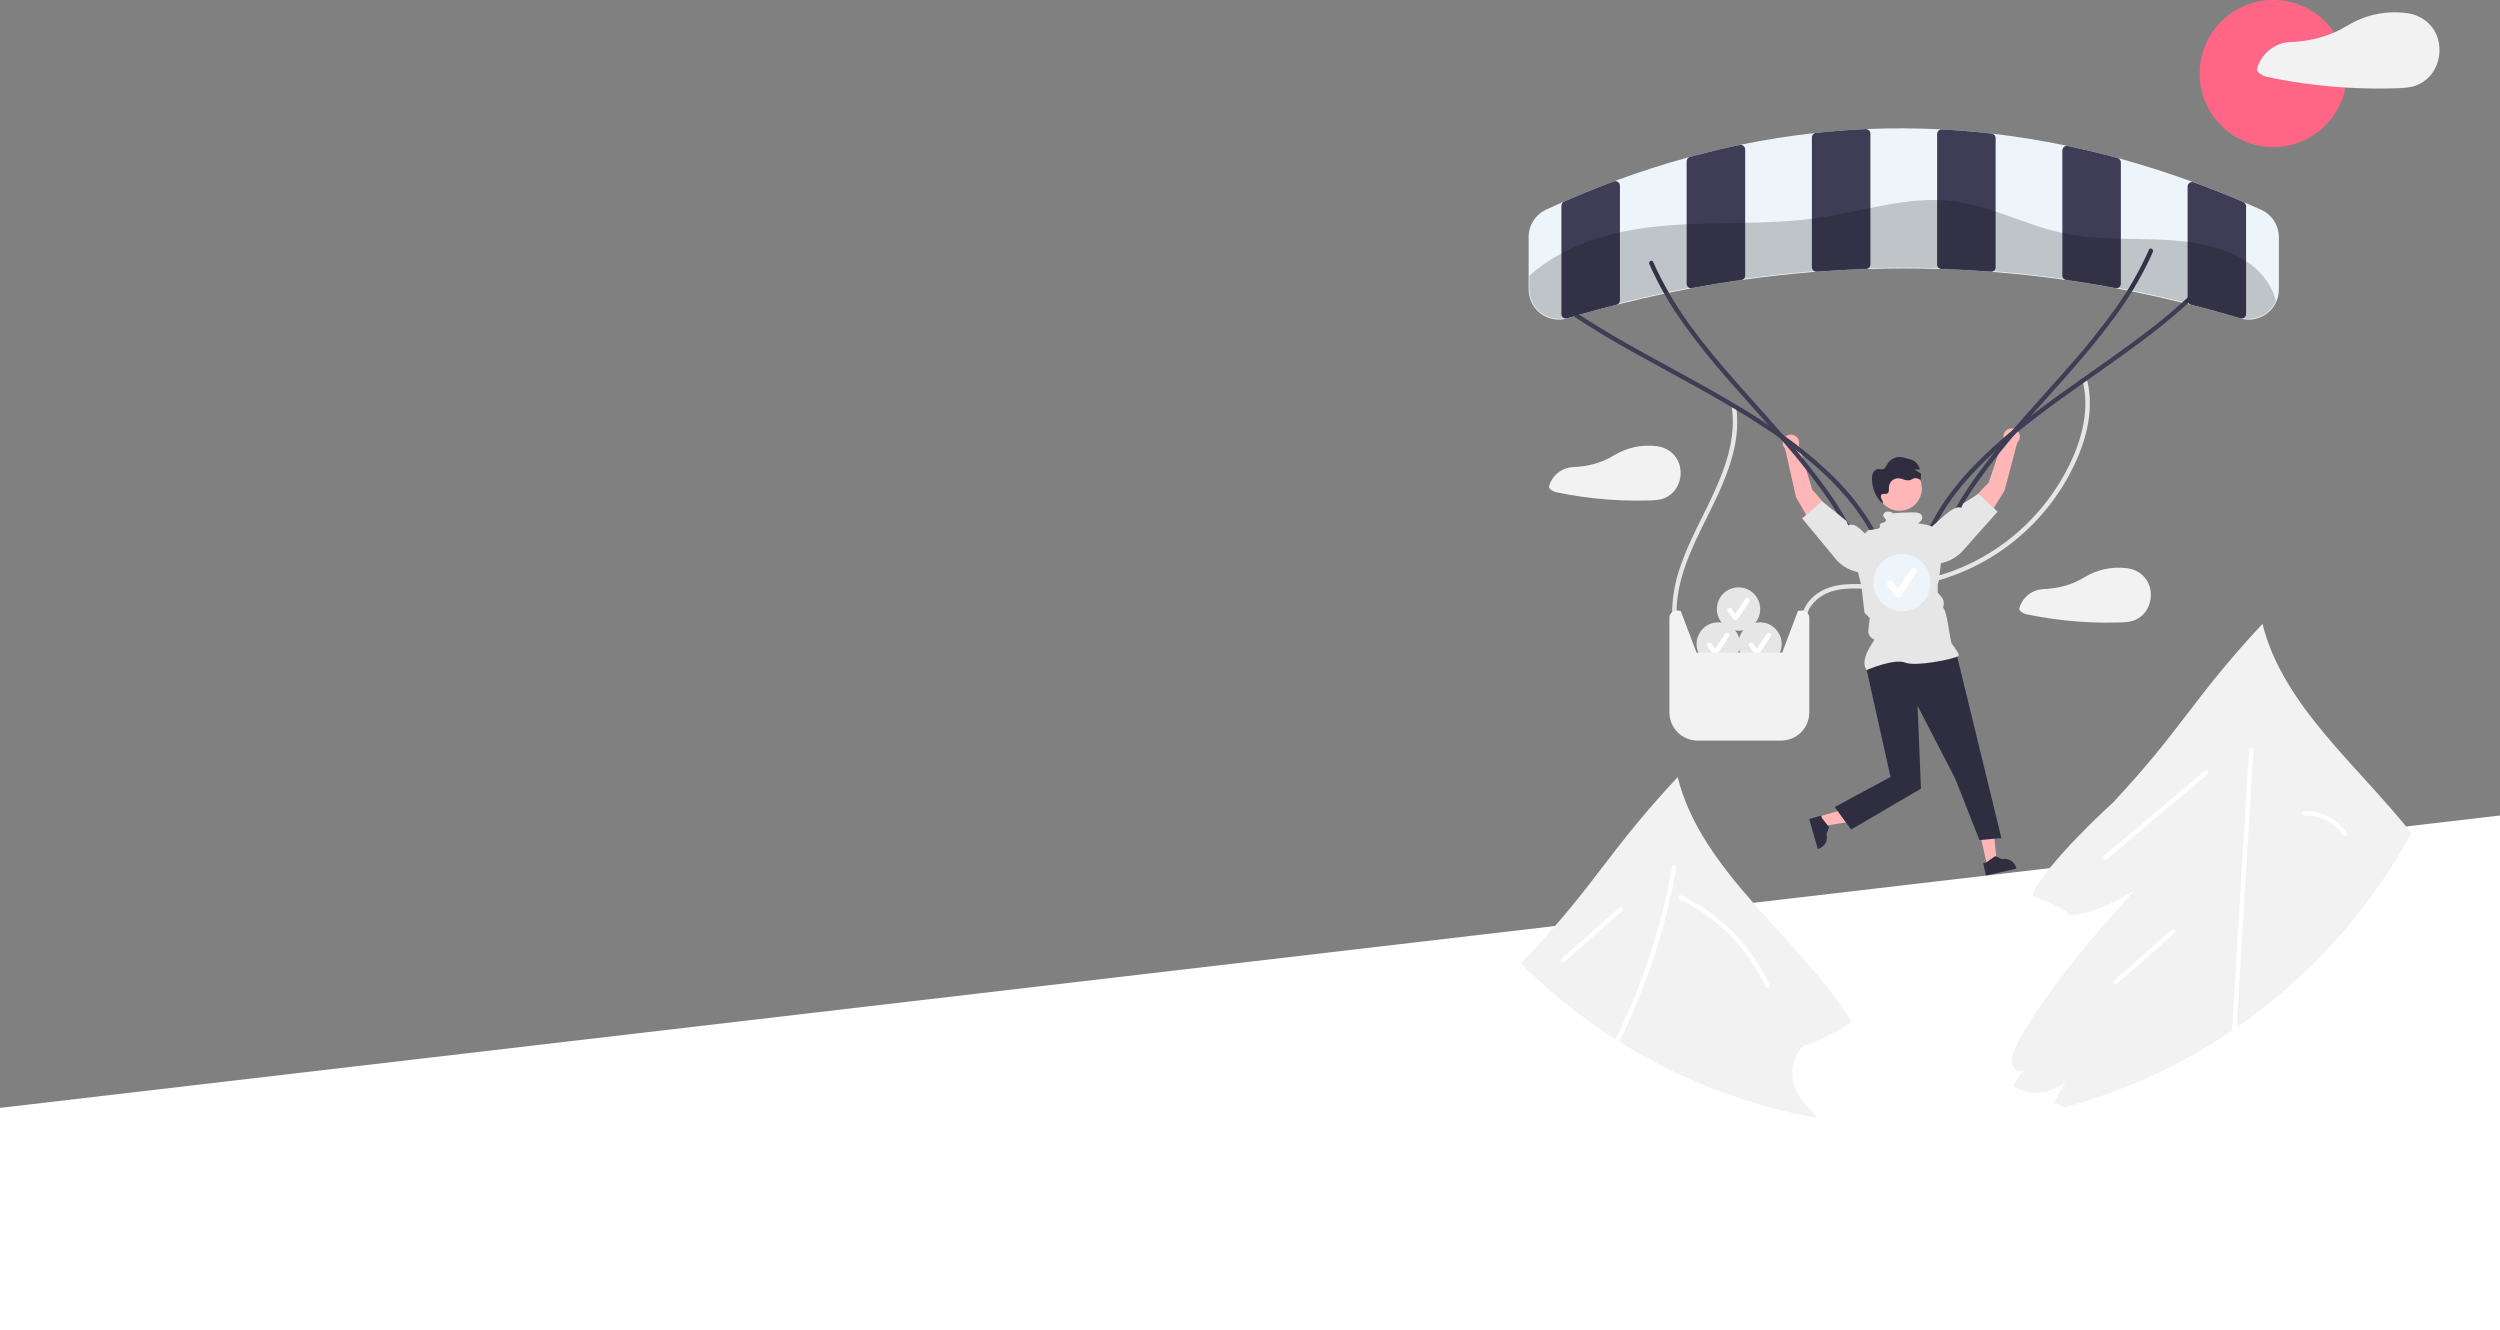 <svg width="1680" height="894" viewBox="0 0 1680 894" fill="none" xmlns="http://www.w3.org/2000/svg">
<rect x="0" y="0" width="1680" height="894" fill="#808080" stroke="none"/>
<path d="M1680 894H0V744.5L1680 548V894Z" fill="white"/>
<g clip-path="url(#clip0_1021_1131)">
<path d="M1217.81 329.092C1217.81 329.092 1231.69 343.426 1232.92 351.507L1220.85 358.457L1206.92 334.051L1199.58 301.471C1198.89 300.78 1198.39 299.919 1198.14 298.975C1197.89 298.031 1197.9 297.038 1198.16 296.097C1198.41 295.155 1198.92 294.299 1199.61 293.614C1200.31 292.93 1201.17 292.442 1202.12 292.2C1203.07 291.958 1204.06 291.971 1205 292.236C1205.94 292.502 1206.79 293.012 1207.47 293.714C1208.15 294.415 1208.63 295.284 1208.86 296.232C1209.1 297.18 1209.08 298.173 1208.8 299.11L1217.81 329.092Z" fill="#FFB6B6"/>
<path d="M1346.47 294.722C1346.23 293.775 1346.25 292.782 1346.51 291.844C1346.78 290.905 1347.3 290.055 1348 289.379C1348.71 288.703 1349.58 288.225 1350.53 287.994C1351.47 287.763 1352.47 287.788 1353.4 288.065C1354.34 288.342 1355.19 288.861 1355.86 289.571C1356.53 290.281 1357 291.155 1357.22 292.106C1357.44 293.056 1357.41 294.049 1357.13 294.983C1356.84 295.917 1356.32 296.759 1355.6 297.423L1347.05 329.708L1332.23 353.581L1320.43 346.189C1321.96 338.159 1336.35 324.349 1336.35 324.349L1346.47 294.722Z" fill="#FFB6B6"/>
<path d="M1126.66 411.823C1126.57 392.796 1133.87 374.863 1141.99 357.989C1150.38 340.554 1159.93 323.449 1164.67 304.546C1167.43 294.136 1168.11 283.281 1166.65 272.609C1166.36 270.706 1163.47 271.515 1163.75 273.407C1166.66 292.714 1160.38 311.944 1152.55 329.357C1144.8 346.625 1135.12 363.052 1129.07 381.06C1125.59 390.947 1123.76 401.341 1123.66 411.823C1123.67 412.212 1123.83 412.581 1124.11 412.851C1124.39 413.121 1124.77 413.272 1125.16 413.272C1125.55 413.272 1125.92 413.121 1126.2 412.851C1126.48 412.581 1126.64 412.212 1126.66 411.823H1126.66Z" fill="#E6E6E6"/>
<path d="M1213.84 418.208C1213.2 410.108 1218.92 403.35 1225.67 399.632C1234.24 394.914 1244.6 395.319 1254.07 395.6C1263.78 395.987 1273.5 395.525 1283.13 394.217C1305.87 390.913 1327.51 382.284 1346.29 369.032C1365.06 355.781 1380.44 338.282 1391.17 317.962C1400.07 301.108 1406.34 281.675 1403.84 262.428C1403.54 260.088 1403.1 257.766 1402.55 255.473C1402.09 253.598 1399.2 254.392 1399.65 256.271C1404.32 275.392 1398.97 295.42 1390.5 312.681C1382.71 328.504 1372.09 342.767 1359.16 354.76C1345.62 367.321 1329.76 377.116 1312.46 383.595C1303.48 386.954 1294.19 389.42 1284.72 390.957C1275.13 392.442 1265.41 393.008 1255.71 392.648C1246.07 392.368 1235.85 391.859 1226.78 395.762C1219.69 398.817 1213.1 404.869 1211.27 412.604C1210.84 414.438 1210.7 416.329 1210.84 418.208C1211 420.119 1214 420.136 1213.84 418.208V418.208Z" fill="#E6E6E6"/>
<path d="M1519.39 140.907C1515.86 139.317 1512.39 137.787 1509.07 136.377C1508.57 136.167 1508.07 135.947 1507.57 135.737L1507.51 135.707C1504.52 134.427 1501.52 133.174 1498.52 131.947C1496.42 131.087 1494.33 130.237 1492.23 129.407C1491.41 129.067 1490.59 128.747 1489.76 128.427C1488.43 127.897 1487.09 127.377 1485.76 126.857C1484.66 126.427 1483.55 126.007 1482.45 125.587C1481.18 125.097 1479.91 124.627 1478.65 124.147C1477.15 123.587 1475.65 123.034 1474.16 122.487C1474.14 122.479 1474.12 122.476 1474.11 122.477C1472.98 122.057 1471.85 121.647 1470.73 121.247C1455.52 115.767 1440.09 110.867 1424.85 106.677C1424.3 106.527 1423.75 106.377 1423.2 106.227C1422.25 105.967 1421.3 105.707 1420.35 105.447C1418.67 104.997 1416.98 104.557 1415.29 104.127C1413.7 103.707 1412.1 103.307 1410.5 102.907C1409.09 102.557 1407.68 102.207 1406.26 101.867C1404.87 101.527 1403.48 101.197 1402.08 100.877C1397.91 99.897 1393.74 98.971 1389.59 98.097C1389.56 98.089 1389.53 98.086 1389.5 98.087C1388.5 97.867 1387.51 97.657 1386.51 97.457C1371.33 94.347 1355.89 91.847 1340.62 90.017C1339.87 89.927 1339.12 89.837 1338.37 89.757H1338.35C1338.22 89.737 1338.08 89.727 1337.95 89.717C1336.69 89.567 1335.43 89.427 1334.17 89.297C1332.51 89.117 1330.86 88.947 1329.2 88.787C1325.27 88.397 1321.34 88.057 1317.43 87.767C1316.44 87.687 1315.46 87.617 1314.48 87.557C1313.35 87.467 1312.22 87.397 1311.1 87.327C1309.94 87.247 1308.78 87.177 1307.62 87.117C1307.18 87.087 1306.75 87.067 1306.32 87.047C1305.78 87.007 1305.23 86.987 1304.69 86.957C1303.88 86.917 1303.07 86.877 1302.26 86.837C1287.02 86.107 1271.59 86.047 1256.39 86.657C1255.55 86.687 1254.71 86.727 1253.86 86.767H1253.83C1253.22 86.797 1252.61 86.817 1251.99 86.847C1251.77 86.857 1251.54 86.867 1251.32 86.877C1249.81 86.957 1248.3 87.037 1246.79 87.127C1245.18 87.217 1243.58 87.317 1241.98 87.427C1240.97 87.497 1239.97 87.567 1238.97 87.637C1238.31 87.687 1237.65 87.737 1236.98 87.787C1232.8 88.107 1228.62 88.477 1224.47 88.897C1223.08 89.037 1221.7 89.177 1220.32 89.327C1219.55 89.407 1218.79 89.487 1218.03 89.577C1202.79 91.297 1187.35 93.727 1172.15 96.787C1171.15 96.987 1170.14 97.197 1169.13 97.407C1169.11 97.407 1169.09 97.417 1169.07 97.417C1168.92 97.447 1168.76 97.477 1168.61 97.517C1167.57 97.727 1166.52 97.947 1165.48 98.177C1164.33 98.417 1163.19 98.667 1162.04 98.917C1161.08 99.127 1160.12 99.347 1159.16 99.567C1156.9 100.077 1154.63 100.597 1152.37 101.147C1147.77 102.247 1143.17 103.411 1138.58 104.637C1137.54 104.917 1136.49 105.197 1135.44 105.487C1135.43 105.488 1135.42 105.492 1135.42 105.497C1134.88 105.637 1134.33 105.787 1133.79 105.937C1118.59 110.117 1103.16 115.057 1087.92 120.637C1086.8 121.047 1085.68 121.457 1084.55 121.887C1084.52 121.889 1084.49 121.896 1084.47 121.907C1081.44 123.037 1078.39 124.197 1075.33 125.387C1074.22 125.827 1073.1 126.267 1071.98 126.707C1070.9 127.137 1069.81 127.567 1068.73 128.007C1067.78 128.387 1066.84 128.767 1065.89 129.157C1065.13 129.467 1064.38 129.777 1063.62 130.087C1061.02 131.167 1058.42 132.261 1055.83 133.367C1054.26 134.047 1052.68 134.727 1051.11 135.417C1050.6 135.637 1050.08 135.857 1049.57 136.087C1045.79 137.757 1042.35 139.307 1039.05 140.837C1035.53 142.463 1032.56 145.058 1030.46 148.317C1028.37 151.577 1027.26 155.365 1027.25 159.237V194.527C1027.25 197.671 1027.98 200.772 1029.39 203.584C1030.79 206.395 1032.84 208.841 1035.35 210.725C1037.87 212.61 1040.79 213.882 1043.88 214.442C1046.98 215.001 1050.16 214.832 1053.18 213.947C1054.67 213.507 1056.16 213.067 1057.66 212.627C1058.91 212.257 1060.17 211.897 1061.42 211.537C1062.79 211.147 1064.15 210.757 1065.52 210.367C1068.65 209.497 1071.8 208.627 1074.95 207.787C1076.42 207.397 1077.89 207.007 1079.36 206.617C1081.67 206.007 1083.98 205.417 1086.29 204.827C1086.93 204.667 1087.57 204.507 1088.21 204.347C1098.26 201.827 1108.36 199.487 1118.38 197.367C1119.41 197.147 1120.44 196.937 1121.46 196.727C1125.67 195.847 1129.85 195.014 1134.02 194.227L1137.02 193.657H1137.05C1138.03 193.467 1139.01 193.287 1139.99 193.107C1142.73 192.607 1145.48 192.121 1148.26 191.647C1149.85 191.367 1151.45 191.097 1153.05 190.837C1153.21 190.807 1153.37 190.777 1153.53 190.757C1156.29 190.297 1159.05 189.854 1161.83 189.427C1163.71 189.137 1165.6 188.847 1167.49 188.577C1169.1 188.337 1170.71 188.107 1172.32 187.877C1187.58 185.737 1202.99 184.027 1218.13 182.827C1219.44 182.717 1220.75 182.617 1222.06 182.517C1227.14 182.137 1232.26 181.797 1237.39 181.517C1243.73 181.177 1250.09 180.907 1256.42 180.717C1271.62 180.247 1287.03 180.247 1302.22 180.717C1308.56 180.907 1314.92 181.177 1321.26 181.517C1326.39 181.797 1331.51 182.137 1336.59 182.517C1337.9 182.617 1339.21 182.717 1340.52 182.827C1355.65 184.027 1371.06 185.727 1386.34 187.877C1387.07 187.977 1387.79 188.087 1388.52 188.187C1388.78 188.227 1389.03 188.257 1389.29 188.297C1390.4 188.457 1391.51 188.627 1392.62 188.787C1396.79 189.407 1400.95 190.064 1405.12 190.757C1406.19 190.927 1407.26 191.107 1408.32 191.287C1410.61 191.677 1412.89 192.074 1415.16 192.477C1416.48 192.717 1417.79 192.957 1419.1 193.197C1419.93 193.347 1420.77 193.497 1421.6 193.657C1422.61 193.847 1423.62 194.037 1424.62 194.227C1426.27 194.537 1427.92 194.857 1429.58 195.187C1430.62 195.397 1431.67 195.597 1432.72 195.817C1443.91 198.067 1455.21 200.597 1466.46 203.357C1467.63 203.647 1468.8 203.937 1469.97 204.227C1470.13 204.267 1470.28 204.307 1470.44 204.347C1471.65 204.647 1472.86 204.957 1474.07 205.267C1475.8 205.707 1477.53 206.157 1479.27 206.617C1480.74 206.997 1482.21 207.387 1483.68 207.787C1488.22 208.997 1492.76 210.257 1497.27 211.547C1500.02 212.337 1502.75 213.137 1505.48 213.947H1505.5C1506.58 214.269 1507.69 214.496 1508.82 214.627C1509.61 214.727 1510.41 214.777 1511.22 214.777C1516.58 214.766 1521.71 212.627 1525.5 208.83C1529.28 205.032 1531.4 199.888 1531.4 194.527V159.397C1531.39 155.486 1530.25 151.661 1528.12 148.382C1525.99 145.102 1522.96 142.507 1519.39 140.907V140.907Z" fill="#EEF5FA"/>
<path d="M1087.27 122.257C1086.88 121.985 1086.42 121.81 1085.95 121.746C1085.48 121.682 1085 121.73 1084.55 121.887C1084.52 121.889 1084.49 121.896 1084.47 121.907C1081.44 123.037 1078.39 124.197 1075.33 125.387C1074.22 125.827 1073.1 126.267 1071.98 126.707C1070.9 127.137 1069.81 127.567 1068.73 128.007C1067.78 128.387 1066.84 128.767 1065.89 129.157C1065.13 129.467 1064.38 129.777 1063.62 130.087C1061.02 131.167 1058.42 132.261 1055.83 133.367C1054.26 134.047 1052.68 134.727 1051.11 135.417C1050.56 135.656 1050.09 136.048 1049.77 136.548C1049.44 137.047 1049.27 137.631 1049.27 138.227V210.997C1049.27 211.477 1049.38 211.951 1049.59 212.38C1049.81 212.81 1050.12 213.182 1050.51 213.467C1050.75 213.647 1051.02 213.792 1051.31 213.897C1051.91 214.109 1052.57 214.123 1053.18 213.937L1057.65 212.617C1058.9 212.257 1060.15 211.897 1061.4 211.537C1062.77 211.147 1064.14 210.757 1065.52 210.367C1068.65 209.497 1071.8 208.627 1074.95 207.787C1076.42 207.387 1077.89 206.997 1079.36 206.617C1081.67 206.007 1083.98 205.417 1086.29 204.827C1086.86 204.682 1087.37 204.376 1087.78 203.947L1087.79 203.937C1088.3 203.374 1088.59 202.639 1088.59 201.877V124.777C1088.59 124.282 1088.47 123.793 1088.24 123.355C1088.01 122.916 1087.67 122.539 1087.27 122.257Z" fill="#3F3D56"/>
<path d="M1171.61 98.037C1171.27 97.756 1170.87 97.553 1170.44 97.444C1170.01 97.335 1169.56 97.323 1169.13 97.407C1169.11 97.407 1169.09 97.417 1169.07 97.417C1168.92 97.447 1168.76 97.477 1168.61 97.517C1167.57 97.727 1166.52 97.947 1165.48 98.177C1164.33 98.417 1163.19 98.667 1162.04 98.917C1161.08 99.127 1160.12 99.347 1159.16 99.567C1156.9 100.077 1154.63 100.597 1152.37 101.147C1147.76 102.247 1143.16 103.41 1138.58 104.637C1137.62 104.887 1136.65 105.147 1135.69 105.407C1135.6 105.429 1135.52 105.456 1135.44 105.487C1135.43 105.488 1135.42 105.491 1135.42 105.497C1134.83 105.718 1134.33 106.11 1133.98 106.623C1133.62 107.135 1133.43 107.743 1133.43 108.367V190.657C1133.43 191.106 1133.52 191.549 1133.71 191.955C1133.9 192.361 1134.18 192.721 1134.53 193.007C1134.76 193.205 1135.03 193.363 1135.32 193.477C1135.69 193.628 1136.08 193.706 1136.48 193.707C1136.66 193.705 1136.84 193.689 1137.02 193.657H1137.05C1138.03 193.467 1139.01 193.287 1139.99 193.107C1142.73 192.607 1145.48 192.12 1148.26 191.647C1149.85 191.367 1151.45 191.097 1153.05 190.837C1153.21 190.807 1153.37 190.777 1153.53 190.757C1156.29 190.297 1159.05 189.854 1161.83 189.427C1163.71 189.137 1165.6 188.847 1167.49 188.577C1168.37 188.437 1169.25 188.317 1170.13 188.187C1170.71 188.107 1171.26 187.856 1171.7 187.467C1172.03 187.181 1172.29 186.827 1172.47 186.43C1172.65 186.034 1172.75 185.603 1172.75 185.167V100.417C1172.75 99.96 1172.65 99.509 1172.45 99.097C1172.25 98.685 1171.96 98.323 1171.61 98.037Z" fill="#3F3D56"/>
<path d="M1255.96 87.617C1255.39 87.078 1254.64 86.774 1253.86 86.767H1253.71C1253.14 86.797 1252.56 86.817 1251.99 86.847C1251.77 86.857 1251.54 86.867 1251.32 86.877C1249.81 86.957 1248.3 87.037 1246.79 87.127C1245.18 87.217 1243.58 87.317 1241.98 87.427C1240.97 87.497 1239.97 87.567 1238.97 87.637C1238.31 87.687 1237.65 87.737 1236.98 87.787C1232.8 88.107 1228.62 88.477 1224.47 88.897C1223.08 89.037 1221.7 89.177 1220.32 89.327C1219.57 89.408 1218.87 89.765 1218.37 90.328C1217.86 90.891 1217.58 91.621 1217.59 92.377V179.567C1217.59 179.987 1217.67 180.402 1217.84 180.785C1218.01 181.169 1218.26 181.514 1218.57 181.797C1218.75 181.973 1218.96 182.124 1219.19 182.247C1219.64 182.49 1220.14 182.617 1220.65 182.617C1220.72 182.617 1220.8 182.607 1220.88 182.607C1221.27 182.577 1221.67 182.547 1222.06 182.517C1227.14 182.137 1232.26 181.797 1237.39 181.517C1242.92 181.207 1248.45 180.967 1253.95 180.787C1254.54 180.778 1255.12 180.59 1255.61 180.247C1256.01 179.965 1256.34 179.589 1256.57 179.152C1256.79 178.715 1256.91 178.229 1256.91 177.737V89.837C1256.91 89.422 1256.83 89.01 1256.66 88.629C1256.5 88.247 1256.26 87.903 1255.96 87.617V87.617Z" fill="#3F3D56"/>
<path d="M1338.37 89.757H1338.35C1338.22 89.737 1338.08 89.727 1337.95 89.717C1336.69 89.567 1335.43 89.427 1334.17 89.297C1332.51 89.117 1330.86 88.947 1329.2 88.787C1325.27 88.397 1321.34 88.057 1317.43 87.767C1316.44 87.687 1315.46 87.617 1314.48 87.557C1313.35 87.467 1312.22 87.397 1311.1 87.327C1309.94 87.247 1308.78 87.177 1307.62 87.117C1307.18 87.087 1306.75 87.067 1306.32 87.047C1305.86 87.017 1305.41 86.987 1304.96 86.967C1304.87 86.959 1304.78 86.955 1304.69 86.957C1303.94 86.979 1303.23 87.279 1302.7 87.797C1302.39 88.083 1302.15 88.429 1301.99 88.812C1301.82 89.196 1301.74 89.609 1301.74 90.027V177.737C1301.73 178.23 1301.85 178.717 1302.08 179.154C1302.31 179.592 1302.64 179.967 1303.05 180.247C1303.53 180.59 1304.1 180.778 1304.7 180.787C1310.2 180.967 1315.73 181.207 1321.26 181.517C1326.39 181.797 1331.51 182.137 1336.59 182.517C1336.98 182.547 1337.38 182.577 1337.77 182.607C1337.85 182.607 1337.92 182.617 1338 182.617C1338.51 182.617 1339.01 182.489 1339.46 182.247C1339.68 182.124 1339.89 181.973 1340.08 181.797C1340.38 181.512 1340.63 181.168 1340.8 180.784C1340.97 180.4 1341.06 179.986 1341.06 179.567V92.797C1341.05 92.05 1340.78 91.329 1340.28 90.77C1339.79 90.21 1339.11 89.85 1338.37 89.757Z" fill="#3F3D56"/>
<path d="M1423.2 106.227C1423.12 106.196 1423.04 106.169 1422.96 106.147C1422.09 105.907 1421.22 105.677 1420.35 105.447C1418.67 104.997 1416.98 104.557 1415.29 104.127C1413.7 103.707 1412.1 103.307 1410.5 102.907C1409.09 102.557 1407.68 102.207 1406.26 101.867C1404.87 101.527 1403.48 101.197 1402.08 100.877C1397.91 99.897 1393.74 98.97 1389.59 98.097C1389.56 98.089 1389.53 98.085 1389.5 98.087C1389.07 98.006 1388.62 98.021 1388.2 98.13C1387.77 98.239 1387.38 98.439 1387.04 98.717C1386.68 99.003 1386.39 99.365 1386.2 99.777C1386 100.189 1385.9 100.64 1385.9 101.097V185.167C1385.9 185.604 1385.99 186.036 1386.18 186.433C1386.36 186.83 1386.63 187.182 1386.96 187.467C1387.39 187.856 1387.94 188.106 1388.52 188.187C1388.78 188.227 1389.03 188.257 1389.29 188.297C1390.4 188.457 1391.51 188.617 1392.62 188.787C1396.79 189.407 1400.95 190.064 1405.12 190.757C1406.19 190.927 1407.26 191.107 1408.32 191.287C1410.61 191.677 1412.89 192.074 1415.16 192.477C1416.48 192.717 1417.79 192.957 1419.1 193.197C1419.93 193.347 1420.77 193.497 1421.6 193.657C1421.79 193.688 1421.98 193.705 1422.17 193.707C1422.57 193.707 1422.96 193.629 1423.33 193.477C1423.61 193.366 1423.88 193.207 1424.12 193.007C1424.46 192.72 1424.74 192.361 1424.93 191.955C1425.12 191.549 1425.22 191.105 1425.22 190.657V109.107C1425.22 108.478 1425.02 107.864 1424.66 107.349C1424.3 106.834 1423.79 106.442 1423.2 106.227Z" fill="#3F3D56"/>
<path d="M1507.57 135.737L1507.51 135.707C1504.52 134.427 1501.52 133.174 1498.52 131.947C1496.42 131.087 1494.33 130.237 1492.23 129.407C1491.41 129.067 1490.59 128.747 1489.76 128.427C1488.43 127.897 1487.09 127.377 1485.76 126.857C1484.66 126.427 1483.55 126.007 1482.45 125.587C1481.18 125.097 1479.91 124.627 1478.65 124.147C1477.15 123.587 1475.65 123.034 1474.16 122.487C1474.14 122.479 1474.12 122.476 1474.11 122.477C1473.65 122.314 1473.17 122.263 1472.69 122.329C1472.21 122.396 1471.76 122.577 1471.37 122.857C1470.96 123.139 1470.63 123.515 1470.4 123.952C1470.18 124.389 1470.06 124.874 1470.06 125.367V201.877C1470.06 202.512 1470.26 203.131 1470.63 203.647C1470.7 203.748 1470.78 203.845 1470.86 203.937L1470.87 203.947C1471.27 204.378 1471.79 204.684 1472.36 204.827C1472.93 204.967 1473.5 205.117 1474.07 205.267C1475.8 205.707 1477.53 206.157 1479.27 206.617C1480.74 206.997 1482.21 207.387 1483.68 207.787C1488.22 208.997 1492.76 210.257 1497.27 211.547C1500.02 212.337 1502.75 213.137 1505.48 213.947H1505.5C1505.77 214.026 1506.06 214.067 1506.35 214.067C1506.68 214.066 1507.02 214.009 1507.34 213.897C1507.62 213.796 1507.89 213.651 1508.14 213.467C1508.52 213.18 1508.83 212.807 1509.04 212.378C1509.26 211.949 1509.37 211.476 1509.37 210.997V138.527C1509.37 137.938 1509.2 137.361 1508.88 136.866C1508.56 136.371 1508.1 135.979 1507.57 135.737V135.737Z" fill="#3F3D56"/>
<path d="M1057.72 212.676C1070.75 221.451 1084.34 229.341 1098.05 236.996C1112.71 245.185 1127.52 253.096 1142.18 261.28C1156.93 269.513 1171.55 278.012 1185.65 287.321C1199.36 296.196 1212.33 306.177 1224.42 317.163C1235.86 327.76 1246.23 339.602 1254.38 352.937C1255.36 354.528 1256.3 356.137 1257.2 357.765C1258.14 359.451 1260.74 357.94 1259.79 356.251C1252.03 342.657 1242.36 330.241 1231.09 319.38C1219.3 308.028 1206.54 297.733 1192.94 288.615C1178.93 279.025 1164.33 270.335 1149.56 261.982C1134.83 253.654 1119.9 245.671 1105.1 237.482C1091.16 229.774 1077.29 221.896 1063.94 213.2C1062.36 212.174 1060.8 211.136 1059.24 210.086C1057.63 209.004 1056.13 211.602 1057.72 212.676H1057.72Z" fill="#3F3D56"/>
<path d="M1108.34 177.472C1114.58 191.532 1122.24 204.915 1131.22 217.41C1140.4 230.206 1150.22 242.532 1160.64 254.339C1171.07 266.35 1181.8 278.084 1192.31 290.028C1202.69 301.837 1212.87 313.853 1222.16 326.544C1231.39 338.896 1239.4 352.109 1246.09 365.999C1246.89 367.721 1247.68 369.456 1248.43 371.202C1249.2 372.969 1251.78 371.443 1251.02 369.688C1244.78 355.628 1237.12 342.246 1228.15 329.751C1218.96 316.954 1209.14 304.629 1198.72 292.821C1188.3 280.811 1177.56 269.076 1167.06 257.132C1156.67 245.324 1146.5 233.307 1137.2 220.617C1127.97 208.265 1119.96 195.052 1113.28 181.161C1112.47 179.439 1111.68 177.705 1110.93 175.958C1110.16 174.191 1107.58 175.717 1108.34 177.472V177.472Z" fill="#3F3D56"/>
<path d="M1475.06 195.362C1463.62 206.279 1451.5 216.466 1438.78 225.862C1425.58 235.797 1412.02 245.243 1398.53 254.776C1385.06 264.293 1371.64 273.894 1358.7 284.134C1346.22 293.815 1334.5 304.438 1323.65 315.91C1313.52 326.834 1304.44 338.865 1297.63 352.154C1296.81 353.752 1296.03 355.366 1295.27 356.997C1294.47 358.739 1297.06 360.265 1297.86 358.512C1304.2 345.155 1312.45 332.792 1322.34 321.814C1332.81 310.205 1344.22 299.482 1356.46 289.755C1369.17 279.435 1382.45 269.835 1395.8 260.366C1409.3 250.791 1422.91 241.36 1436.21 231.501C1449.06 222.159 1461.37 212.103 1473.09 201.38C1474.46 200.096 1475.83 198.796 1477.18 197.483C1478.57 196.135 1476.44 194.015 1475.06 195.362V195.362Z" fill="#3F3D56"/>
<path d="M1444.14 167.747C1437.9 181.807 1430.23 195.189 1421.26 207.684C1412.07 220.476 1402.24 232.792 1391.8 244.585C1381.37 256.588 1370.63 268.321 1360.13 280.273C1349.76 292.088 1339.61 304.128 1330.31 316.818C1321.09 329.17 1313.08 342.383 1306.39 356.274C1305.58 357.996 1304.8 359.73 1304.04 361.477C1303.28 363.23 1305.87 364.76 1306.63 362.991C1312.87 348.931 1320.54 335.548 1329.51 323.053C1338.7 310.262 1348.53 297.945 1358.97 286.152C1369.41 274.15 1380.15 262.416 1390.64 250.465C1401.01 238.649 1411.16 226.61 1420.46 213.919C1429.68 201.567 1437.69 188.354 1444.38 174.464C1445.19 172.742 1445.97 171.007 1446.73 169.261C1447.49 167.507 1444.9 165.978 1444.14 167.747V167.747Z" fill="#3F3D56"/>
<path d="M1222.67 548.641L1224.56 555.2L1250.76 551.029L1247.97 541.347L1222.67 548.641Z" fill="#FFB6B6"/>
<path d="M1215.76 550.382L1221.57 570.554L1221.83 570.48C1223.91 569.88 1225.67 568.477 1226.72 566.58C1227.77 564.684 1228.02 562.448 1227.42 560.366L1227.42 560.365L1229.15 555.875L1224.37 549.806L1223.87 548.045L1215.76 550.382Z" fill="#2F2E41"/>
<path d="M1335.17 580.861L1341.83 579.364L1339.23 552.96L1329.4 555.17L1335.17 580.861Z" fill="#FFB6B6"/>
<path d="M1334.56 588.341L1355.04 583.738L1354.98 583.479C1354.5 581.365 1353.21 579.526 1351.38 578.367C1349.55 577.208 1347.33 576.823 1345.22 577.298L1345.22 577.299L1340.84 575.301L1334.49 579.708L1332.71 580.11L1334.56 588.341Z" fill="#2F2E41"/>
<path d="M1314.78 439.447L1344.95 563.207L1330.19 564.514L1313.84 523.096L1288.61 474.347L1290.89 529.988L1243.94 557.445L1232.91 542.331L1270.44 522.145L1254.05 448.507L1258.41 439.447L1314.78 439.447Z" fill="#2F2E41"/>
<path d="M1254.35 450.284C1249.46 443.439 1258.51 432.168 1259.62 429.784C1258.3 429.356 1257.17 428.486 1256.43 427.32C1255.68 426.154 1255.36 424.765 1255.52 423.39L1256 419.326L1256.5 415.34L1252.93 411.769L1252.92 411.68L1250.86 393.701L1247.88 381.76C1246.75 377.246 1246.85 372.514 1248.15 368.049C1249.46 363.584 1251.93 359.547 1255.32 356.354L1262.22 355.257L1270.61 347.171H1284.15L1288.79 351.604C1297.45 353.124 1298.94 352.628 1306.38 361.557L1303 389.318L1302.16 393.137L1302.16 398.317L1304.3 400.7C1305.08 401.559 1305.64 402.586 1305.94 403.699C1306.25 404.813 1306.29 405.983 1306.06 407.115L1305.78 408.525C1307.99 409.473 1310.1 426.317 1310.61 428.669L1311.36 432.184C1312 433.034 1316.26 438.705 1316.26 440.255C1316.26 440.488 1316.08 440.713 1315.72 440.963C1312.82 442.925 1287.44 448.121 1280.35 445.284C1272.8 442.264 1254.35 450.284 1254.35 450.284Z" fill="#E6E6E6"/>
<path d="M1227.23 367.913L1233.18 375.191C1235.42 377.93 1238.18 380.199 1241.3 381.868C1244.42 383.537 1247.84 384.572 1251.36 384.915V384.915C1253.55 385.12 1255.74 384.709 1257.7 383.731C1259.66 382.753 1261.31 381.246 1262.46 379.38V379.38C1264 376.84 1264.52 373.81 1263.92 370.901C1263.31 367.993 1261.62 365.424 1259.19 363.713C1251.82 358.532 1247.8 350.503 1242 353.106L1240.75 350.044L1224.41 336.841L1211.02 348.333L1227.23 367.913Z" fill="#E6E6E6"/>
<path d="M1342.42 343.829L1329.47 331.848L1319.36 338.283L1318 341.296C1312.31 338.48 1301.28 352.506 1293.72 357.411C1291.23 359.03 1289.44 361.535 1288.73 364.419C1288.01 367.303 1288.42 370.35 1289.87 372.946V372.946C1290.95 374.853 1292.54 376.42 1294.46 377.471C1296.39 378.521 1298.57 379.012 1300.75 378.889C1304.29 378.677 1307.74 377.769 1310.92 376.217C1314.1 374.665 1316.94 372.5 1319.28 369.846L1325.5 362.794L1342.42 343.829Z" fill="#E6E6E6"/>
<path d="M1276.47 343.265C1284.77 343.265 1291.5 336.536 1291.5 328.235C1291.5 319.934 1284.77 313.205 1276.47 313.205C1268.17 313.205 1261.44 319.934 1261.44 328.235C1261.44 336.536 1268.17 343.265 1276.47 343.265Z" fill="#FFB6B6"/>
<path d="M1265.56 338.829C1265.43 338.714 1265.31 338.591 1265.18 338.473C1265.17 338.485 1265.17 338.497 1265.17 338.509L1265.56 338.829Z" fill="#2F2E41"/>
<path d="M1290.58 322.597C1290.5 322.547 1290.43 322.497 1290.35 322.457C1289.36 321.68 1288.13 321.267 1286.88 321.287C1285.68 321.437 1284.69 322.297 1283.54 322.637C1281.07 323.357 1278.58 321.597 1276.02 321.417H1275.96C1275.14 321.366 1274.32 321.476 1273.55 321.74C1272.78 322.005 1272.06 322.419 1271.45 322.96C1270.84 323.5 1270.34 324.156 1269.98 324.89C1269.62 325.624 1269.41 326.421 1269.36 327.237C1269.31 328.067 1269.42 328.897 1269.32 329.717C1269.29 330.133 1269.16 330.535 1268.94 330.889C1268.72 331.243 1268.42 331.538 1268.06 331.747C1266.93 332.257 1265.41 331.497 1264.45 332.287C1263.6 332.997 1263.91 334.377 1264.42 335.367C1265.01 336.201 1265.31 337.214 1265.25 338.237C1265.23 338.318 1265.21 338.398 1265.18 338.477C1262.86 336.322 1261.03 333.705 1259.79 330.796C1258.55 327.886 1257.93 324.749 1257.98 321.587C1257.94 320.193 1258.23 318.809 1258.82 317.547C1259.12 316.918 1259.56 316.372 1260.12 315.958C1260.68 315.545 1261.34 315.276 1262.03 315.177C1263.21 315.077 1264.43 315.607 1265.55 315.227C1266.93 314.767 1267.51 313.177 1268.23 311.897C1269.12 310.371 1270.41 309.119 1271.96 308.277C1273.51 307.436 1275.26 307.038 1277.03 307.127C1278.3 307.251 1279.55 307.503 1280.77 307.877L1283.15 308.527C1284.05 308.741 1284.94 309.052 1285.78 309.457C1287.01 310.163 1288.04 311.163 1288.79 312.367C1289.42 313.336 1289.92 314.385 1290.28 315.487C1288.96 315.555 1287.64 315.509 1286.33 315.347C1287.83 316.277 1289.34 317.207 1290.84 318.137C1291.02 319.627 1290.93 321.137 1290.58 322.597V322.597Z" fill="#2F2E41"/>
<path d="M1527.62 98.864C1554.92 98.864 1577.05 76.733 1577.05 49.432C1577.05 22.131 1554.92 0 1527.62 0C1500.32 0 1478.18 22.131 1478.18 49.432C1478.18 76.733 1500.32 98.864 1527.62 98.864Z" fill="#FF6584"/>
<path d="M1638.26 26.027C1635.4 16.447 1627.32 10.197 1617.56 8.827C1617.46 8.817 1617.35 8.837 1617.25 8.827C1617.11 8.783 1616.97 8.75 1616.83 8.727C1603 7.045 1589.01 10.09 1577.14 17.367C1574.42 19.065 1571.58 20.556 1568.64 21.827C1559.21 25.803 1549.12 27.987 1538.89 28.267C1538.81 28.267 1538.73 28.277 1538.65 28.277C1533.64 28.61 1528.85 30.479 1524.94 33.631C1521.03 36.782 1518.19 41.062 1516.8 45.887C1516.65 46.477 1516.69 47.099 1516.92 47.661C1517.15 48.224 1517.56 48.699 1518.08 49.017C1519.57 50.282 1521.34 51.183 1523.24 51.647C1527.35 52.517 1531.47 53.314 1535.6 54.037C1543.67 55.447 1551.78 56.587 1559.93 57.457C1565.33 58.037 1570.74 58.49 1576.16 58.817C1587.34 59.517 1598.57 59.687 1609.77 59.337C1615.31 59.167 1620.65 58.987 1625.73 56.537C1629.42 54.715 1632.57 51.961 1634.88 48.547C1637.05 45.267 1638.48 41.552 1639.06 37.661C1639.65 33.771 1639.37 29.8 1638.26 26.027V26.027Z" fill="#F2F2F2"/>
<path d="M1444.6 394.277C1442.54 387.377 1436.72 382.867 1429.68 381.877C1429.6 381.867 1429.53 381.887 1429.45 381.877C1429.35 381.848 1429.25 381.824 1429.15 381.807C1419.18 380.589 1409.09 382.785 1400.53 388.037C1392.28 393.187 1382.67 395.517 1372.95 395.897C1372.89 395.896 1372.83 395.899 1372.78 395.907C1369.17 396.148 1365.72 397.495 1362.9 399.766C1360.08 402.036 1358.03 405.12 1357.03 408.597C1356.92 409.023 1356.95 409.471 1357.12 409.878C1357.28 410.284 1357.57 410.628 1357.95 410.857C1359.02 411.771 1360.3 412.419 1361.67 412.747C1364.63 413.377 1367.61 413.947 1370.59 414.477C1376.4 415.487 1382.26 416.307 1388.13 416.937C1400.06 418.22 1412.06 418.674 1424.06 418.297C1428.05 418.177 1431.9 418.047 1435.56 416.277C1438.22 414.964 1440.5 412.979 1442.17 410.517C1443.73 408.151 1444.76 405.471 1445.18 402.666C1445.6 399.861 1445.4 396.997 1444.6 394.277V394.277Z" fill="#F2F2F2"/>
<path d="M1128.6 312.277C1126.54 305.377 1120.72 300.867 1113.68 299.877C1113.6 299.867 1113.53 299.887 1113.45 299.877C1113.35 299.848 1113.25 299.824 1113.15 299.807C1103.18 298.589 1093.09 300.785 1084.53 306.037C1076.28 311.187 1066.67 313.517 1056.95 313.897C1056.89 313.896 1056.83 313.899 1056.78 313.907C1053.17 314.148 1049.72 315.495 1046.9 317.766C1044.08 320.036 1042.03 323.12 1041.03 326.597C1040.92 327.023 1040.95 327.471 1041.12 327.878C1041.28 328.284 1041.57 328.628 1041.95 328.857C1043.02 329.771 1044.3 330.419 1045.67 330.747C1048.63 331.377 1051.61 331.947 1054.59 332.477C1060.4 333.487 1066.26 334.307 1072.13 334.937C1084.06 336.22 1096.06 336.674 1108.06 336.297C1112.05 336.177 1115.9 336.047 1119.56 334.277C1122.22 332.964 1124.5 330.979 1126.17 328.517C1127.73 326.151 1128.76 323.471 1129.18 320.666C1129.6 317.861 1129.4 314.997 1128.6 312.277V312.277Z" fill="#F2F2F2"/>
<path d="M1211.52 740.004C1214.9 743.714 1218.18 747.504 1221.36 751.374C1174.08 742.916 1128.86 725.468 1088.15 699.974C1087.3 699.444 1086.46 698.914 1085.62 698.374C1062.53 683.662 1041.09 666.492 1021.68 647.164C1025.08 643.974 1027.18 642.074 1027.18 642.074C1074.63 591.114 1079.95 573.174 1127.4 522.214C1143.18 586.154 1209.53 630.574 1244.33 686.484C1234.19 693.565 1223.09 699.171 1211.36 703.134C1211.28 703.224 1211.2 703.324 1211.12 703.414C1206.71 708.508 1204.31 715.043 1204.38 721.785C1204.46 728.527 1207 735.008 1211.52 740.004Z" fill="#F2F2F2"/>
<path d="M1620.5 559.864C1592.09 611.965 1551.86 656.684 1503.04 690.434C1502 691.154 1500.96 691.874 1499.91 692.584C1465.34 715.993 1427.1 733.482 1386.78 744.334C1384.85 742.844 1382.67 741.691 1380.35 740.924V740.904C1382.95 736.044 1385.55 731.184 1388.15 726.324C1379.17 735.484 1363.51 737.054 1352.89 729.874C1354.64 725.931 1357.13 722.362 1360.23 719.364C1357.63 720.554 1353.59 718.834 1352.47 715.834C1351.06 712.084 1352.66 707.934 1354.34 704.294C1372.87 664.214 1433.58 599.324 1434.53 598.314C1433.88 598.714 1406.16 616.124 1390.08 614.834C1389.26 609.914 1367.93 603.904 1365.55 601.404C1375.24 579.614 1420.18 539.074 1420.18 539.074C1467.63 488.114 1472.95 470.174 1520.4 419.214C1533.9 473.914 1584.4 514.324 1620.5 559.864Z" fill="#F2F2F2"/>
<g opacity="0.2">
<path d="M1016 198.051C1016.3 197.66 1016.6 197.284 1016.91 196.898L1016.92 196.745L1016 198.051Z" fill="black"/>
<path d="M1529.36 202.174C1527.71 206.118 1524.81 209.417 1521.12 211.574C1517.42 213.731 1513.12 214.629 1508.87 214.134C1507.77 214.001 1506.68 213.777 1505.61 213.464C1493.92 209.984 1482.24 206.784 1470.55 203.864C1455.27 200.024 1439.99 196.648 1424.71 193.734C1411.94 191.294 1399.17 189.178 1386.4 187.384C1371.11 185.234 1355.83 183.548 1340.55 182.324C1327.78 181.294 1315.01 180.591 1302.23 180.214C1286.95 179.744 1271.68 179.744 1256.4 180.214C1243.63 180.594 1230.86 181.298 1218.08 182.324C1202.8 183.544 1187.52 185.231 1172.24 187.384C1159.47 189.184 1146.7 191.301 1133.92 193.734C1118.64 196.644 1103.36 200.021 1088.08 203.864C1076.39 206.794 1064.71 209.994 1053.03 213.464C1051.97 213.777 1050.88 214.001 1049.77 214.134C1047.01 214.458 1044.2 214.192 1041.55 213.355C1038.89 212.517 1036.44 211.126 1034.36 209.274C1032.28 207.421 1030.61 205.149 1029.47 202.607C1028.33 200.065 1027.74 197.31 1027.74 194.524V185.284C1050.29 164.894 1082.19 155.444 1112.95 152.224C1149.53 148.394 1186.7 151.664 1223.08 146.234C1252.74 141.804 1282.21 131.594 1311.99 135.144C1337.94 138.224 1361.59 151.524 1387.18 156.844C1419.28 163.514 1453.17 157.384 1484.98 165.314C1497.45 168.414 1509.67 173.864 1518.58 183.114C1523.75 188.442 1527.46 195.004 1529.36 202.174V202.174Z" fill="black"/>
</g>
<path d="M1278.13 410.709C1288.74 410.709 1297.34 402.108 1297.34 391.497C1297.34 380.886 1288.74 372.284 1278.13 372.284C1267.51 372.284 1258.91 380.886 1258.91 391.497C1258.91 402.108 1267.51 410.709 1278.13 410.709Z" fill="#EEF5FA"/>
<path d="M1275.5 401.496C1275.17 401.496 1274.85 401.419 1274.55 401.27C1274.25 401.122 1273.99 400.906 1273.8 400.641L1268.55 393.652C1268.38 393.428 1268.26 393.172 1268.19 392.9C1268.12 392.628 1268.11 392.345 1268.14 392.066C1268.18 391.788 1268.28 391.52 1268.42 391.278C1268.56 391.036 1268.75 390.825 1268.98 390.657C1269.2 390.488 1269.46 390.365 1269.73 390.296C1270 390.226 1270.29 390.211 1270.57 390.251C1270.84 390.291 1271.11 390.386 1271.35 390.529C1271.59 390.673 1271.8 390.863 1271.97 391.088L1275.4 395.66L1284.21 382.449C1284.52 381.977 1285.01 381.65 1285.57 381.539C1286.12 381.427 1286.7 381.542 1287.17 381.856C1287.64 382.17 1287.97 382.659 1288.08 383.215C1288.19 383.771 1288.08 384.348 1287.77 384.82L1277.28 400.544C1277.09 400.829 1276.84 401.063 1276.54 401.229C1276.24 401.394 1275.91 401.486 1275.56 401.495L1275.5 401.496Z" fill="white"/>
<path d="M1514.35 503.644C1513.44 518.594 1512.54 533.548 1511.63 548.504C1510.03 574.924 1508.43 601.348 1506.83 627.774C1505.57 648.664 1504.31 669.551 1503.04 690.434C1502 691.154 1500.96 691.874 1499.91 692.584C1500.52 682.614 1501.13 672.644 1501.72 662.674C1503.32 636.244 1504.92 609.821 1506.52 583.404C1508.13 556.814 1509.74 530.228 1511.35 503.644C1511.46 501.714 1514.46 501.714 1514.35 503.644Z" fill="white"/>
<path d="M1415.91 577.297L1468.78 532.721L1483.61 520.214C1485.09 518.968 1482.96 516.855 1481.49 518.092L1428.62 562.669L1413.79 575.176C1412.31 576.422 1414.44 578.535 1415.91 577.297Z" fill="white"/>
<path d="M1422.66 661.14L1461.21 627.124C1462.66 625.844 1460.53 623.729 1459.09 625.003L1420.54 659.019C1419.09 660.299 1421.22 662.414 1422.66 661.14Z" fill="white"/>
<path d="M1051.66 646.14L1090.21 612.124C1091.66 610.844 1089.53 608.729 1088.09 610.003L1049.54 644.019C1048.09 645.299 1050.22 647.414 1051.66 646.14Z" fill="white"/>
<path d="M1548.58 548.059C1553.64 547.844 1558.67 548.934 1563.19 551.225C1567.71 553.515 1571.56 556.93 1574.38 561.139C1575.43 562.748 1578.03 561.246 1576.97 559.625C1573.89 554.967 1569.65 551.18 1564.68 548.629C1559.71 546.078 1554.17 544.848 1548.58 545.059C1546.66 545.149 1546.65 548.15 1548.58 548.059V548.059Z" fill="white"/>
<path d="M1128.47 604.333C1154.12 616.542 1174.67 637.379 1186.51 663.202C1187.32 664.955 1189.9 663.432 1189.1 661.688C1179.69 641.346 1164.96 623.919 1146.47 611.24C1141.23 607.646 1135.72 604.47 1129.99 601.742C1128.25 600.917 1126.73 603.502 1128.47 604.333H1128.47Z" fill="white"/>
<path d="M1126.54 583.474C1124.48 594.924 1121.97 606.281 1119 617.544C1113.76 637.436 1107.13 656.935 1099.14 675.894C1095.72 684.034 1092.06 692.061 1088.15 699.974C1087.3 699.444 1086.46 698.914 1085.62 698.374C1094.56 680.208 1102.23 661.443 1108.56 642.214C1114.98 622.75 1120.02 602.857 1123.64 582.684C1123.98 580.784 1126.88 581.594 1126.54 583.474Z" fill="white"/>
<path d="M1154.65 447.342C1162.7 447.342 1169.22 440.821 1169.22 432.777C1169.22 424.734 1162.7 418.213 1154.65 418.213C1146.61 418.213 1140.09 424.734 1140.09 432.777C1140.09 440.821 1146.61 447.342 1154.65 447.342Z" fill="#E6E6E6"/>
<path d="M1152.67 440.357C1152.42 440.357 1152.17 440.299 1151.94 440.186C1151.72 440.074 1151.52 439.91 1151.37 439.709L1147.4 434.411C1147.14 434.067 1147.03 433.635 1147.09 433.21C1147.15 432.785 1147.38 432.401 1147.72 432.143C1148.07 431.885 1148.5 431.775 1148.92 431.835C1149.35 431.896 1149.73 432.123 1149.99 432.467L1152.59 435.933L1159.27 425.918C1159.38 425.74 1159.54 425.587 1159.71 425.468C1159.89 425.348 1160.09 425.265 1160.3 425.223C1160.51 425.18 1160.72 425.18 1160.93 425.221C1161.14 425.262 1161.34 425.344 1161.52 425.463C1161.69 425.581 1161.85 425.733 1161.97 425.911C1162.08 426.088 1162.17 426.287 1162.21 426.497C1162.25 426.706 1162.25 426.921 1162.21 427.131C1162.16 427.34 1162.08 427.539 1161.96 427.716L1154.02 439.636C1153.87 439.851 1153.68 440.029 1153.45 440.155C1153.23 440.28 1152.97 440.349 1152.71 440.357L1152.67 440.357Z" fill="white"/>
<path d="M1182.7 447.342C1190.75 447.342 1197.27 440.821 1197.27 432.777C1197.27 424.734 1190.75 418.213 1182.7 418.213C1174.66 418.213 1168.14 424.734 1168.14 432.777C1168.14 440.821 1174.66 447.342 1182.7 447.342Z" fill="#E6E6E6"/>
<path d="M1180.72 440.357C1180.46 440.357 1180.22 440.299 1179.99 440.186C1179.77 440.074 1179.57 439.91 1179.42 439.709L1175.45 434.411C1175.19 434.067 1175.08 433.635 1175.14 433.21C1175.2 432.785 1175.43 432.401 1175.77 432.143C1176.11 431.885 1176.55 431.775 1176.97 431.835C1177.4 431.896 1177.78 432.123 1178.04 432.467L1180.64 435.933L1187.31 425.918C1187.43 425.74 1187.58 425.587 1187.76 425.468C1187.94 425.348 1188.14 425.265 1188.35 425.223C1188.55 425.18 1188.77 425.18 1188.98 425.221C1189.19 425.262 1189.39 425.344 1189.57 425.463C1189.74 425.581 1189.9 425.733 1190.01 425.911C1190.13 426.088 1190.22 426.287 1190.26 426.497C1190.3 426.706 1190.3 426.921 1190.26 427.131C1190.21 427.34 1190.13 427.539 1190.01 427.716L1182.06 439.636C1181.92 439.851 1181.73 440.029 1181.5 440.155C1181.27 440.28 1181.02 440.349 1180.76 440.357L1180.72 440.357Z" fill="white"/>
<path d="M1168.3 423.842C1176.34 423.842 1182.86 417.321 1182.86 409.277C1182.86 401.234 1176.34 394.713 1168.3 394.713C1160.26 394.713 1153.74 401.234 1153.74 409.277C1153.74 417.321 1160.26 423.842 1168.3 423.842Z" fill="#E6E6E6"/>
<path d="M1166.31 416.858C1166.06 416.858 1165.81 416.799 1165.59 416.687C1165.36 416.574 1165.17 416.411 1165.02 416.21L1161.04 410.912C1160.79 410.568 1160.67 410.136 1160.74 409.71C1160.8 409.285 1161.02 408.901 1161.37 408.644C1161.71 408.386 1162.14 408.275 1162.57 408.336C1162.99 408.397 1163.38 408.624 1163.64 408.968L1166.23 412.433L1172.91 402.419C1173.15 402.063 1173.52 401.817 1173.94 401.734C1174.36 401.651 1174.8 401.738 1175.15 401.976C1175.51 402.213 1175.76 402.582 1175.84 403.002C1175.93 403.422 1175.84 403.858 1175.61 404.216L1167.66 416.136C1167.52 416.352 1167.32 416.53 1167.1 416.655C1166.87 416.781 1166.62 416.85 1166.36 416.857L1166.31 416.858Z" fill="white"/>
<path d="M1210.41 410.274L1208.26 410.489L1197.65 438.538H1140.04L1129.42 410.489L1127.27 410.274C1126.59 410.205 1125.89 410.281 1125.24 410.497C1124.58 410.713 1123.98 411.063 1123.47 411.526C1122.96 411.989 1122.55 412.554 1122.27 413.185C1121.99 413.816 1121.84 414.498 1121.84 415.188V478.766C1121.84 481.248 1122.33 483.706 1123.28 485.999C1124.23 488.292 1125.63 490.376 1127.38 492.131C1129.14 493.886 1131.22 495.278 1133.51 496.228C1135.81 497.178 1138.26 497.667 1140.75 497.667H1196.94C1199.43 497.667 1201.88 497.178 1204.18 496.228C1206.47 495.278 1208.55 493.886 1210.31 492.131C1212.06 490.376 1213.46 488.292 1214.41 485.999C1215.36 483.706 1215.84 481.248 1215.84 478.766V415.188C1215.84 414.498 1215.7 413.816 1215.42 413.185C1215.14 412.554 1214.73 411.989 1214.22 411.526C1213.71 411.063 1213.11 410.713 1212.45 410.497C1211.79 410.281 1211.1 410.205 1210.41 410.274V410.274Z" fill="#F2F2F2"/>
<path d="M1291.62 346.786C1290.91 344.695 1288.17 344.3 1285.96 344.306C1281.04 344.321 1276.12 344.53 1271.2 344.934L1271.7 344.365C1270.39 343.815 1268.96 343.653 1267.56 343.901C1266.21 344.286 1265.09 345.842 1265.7 347.11C1266.16 348.063 1267.45 348.668 1267.36 349.722C1267.2 351.506 1263.75 350.913 1263.21 352.621C1263.14 352.961 1263.17 353.314 1263.31 353.634C1263.44 353.954 1263.67 354.224 1263.97 354.407C1264.56 354.761 1265.24 354.974 1265.93 355.029C1273.24 356.089 1280.69 355.128 1287.49 352.248C1288.68 351.816 1289.77 351.139 1290.68 350.261C1291.13 349.816 1291.45 349.26 1291.62 348.65C1291.78 348.04 1291.78 347.397 1291.62 346.786V346.786Z" fill="#E6E6E6"/>
</g>
<defs>
<clipPath id="clip0_1021_1131">
<rect width="623.352" height="751.374" fill="white" transform="translate(1016)"/>
</clipPath>
</defs>
</svg>

